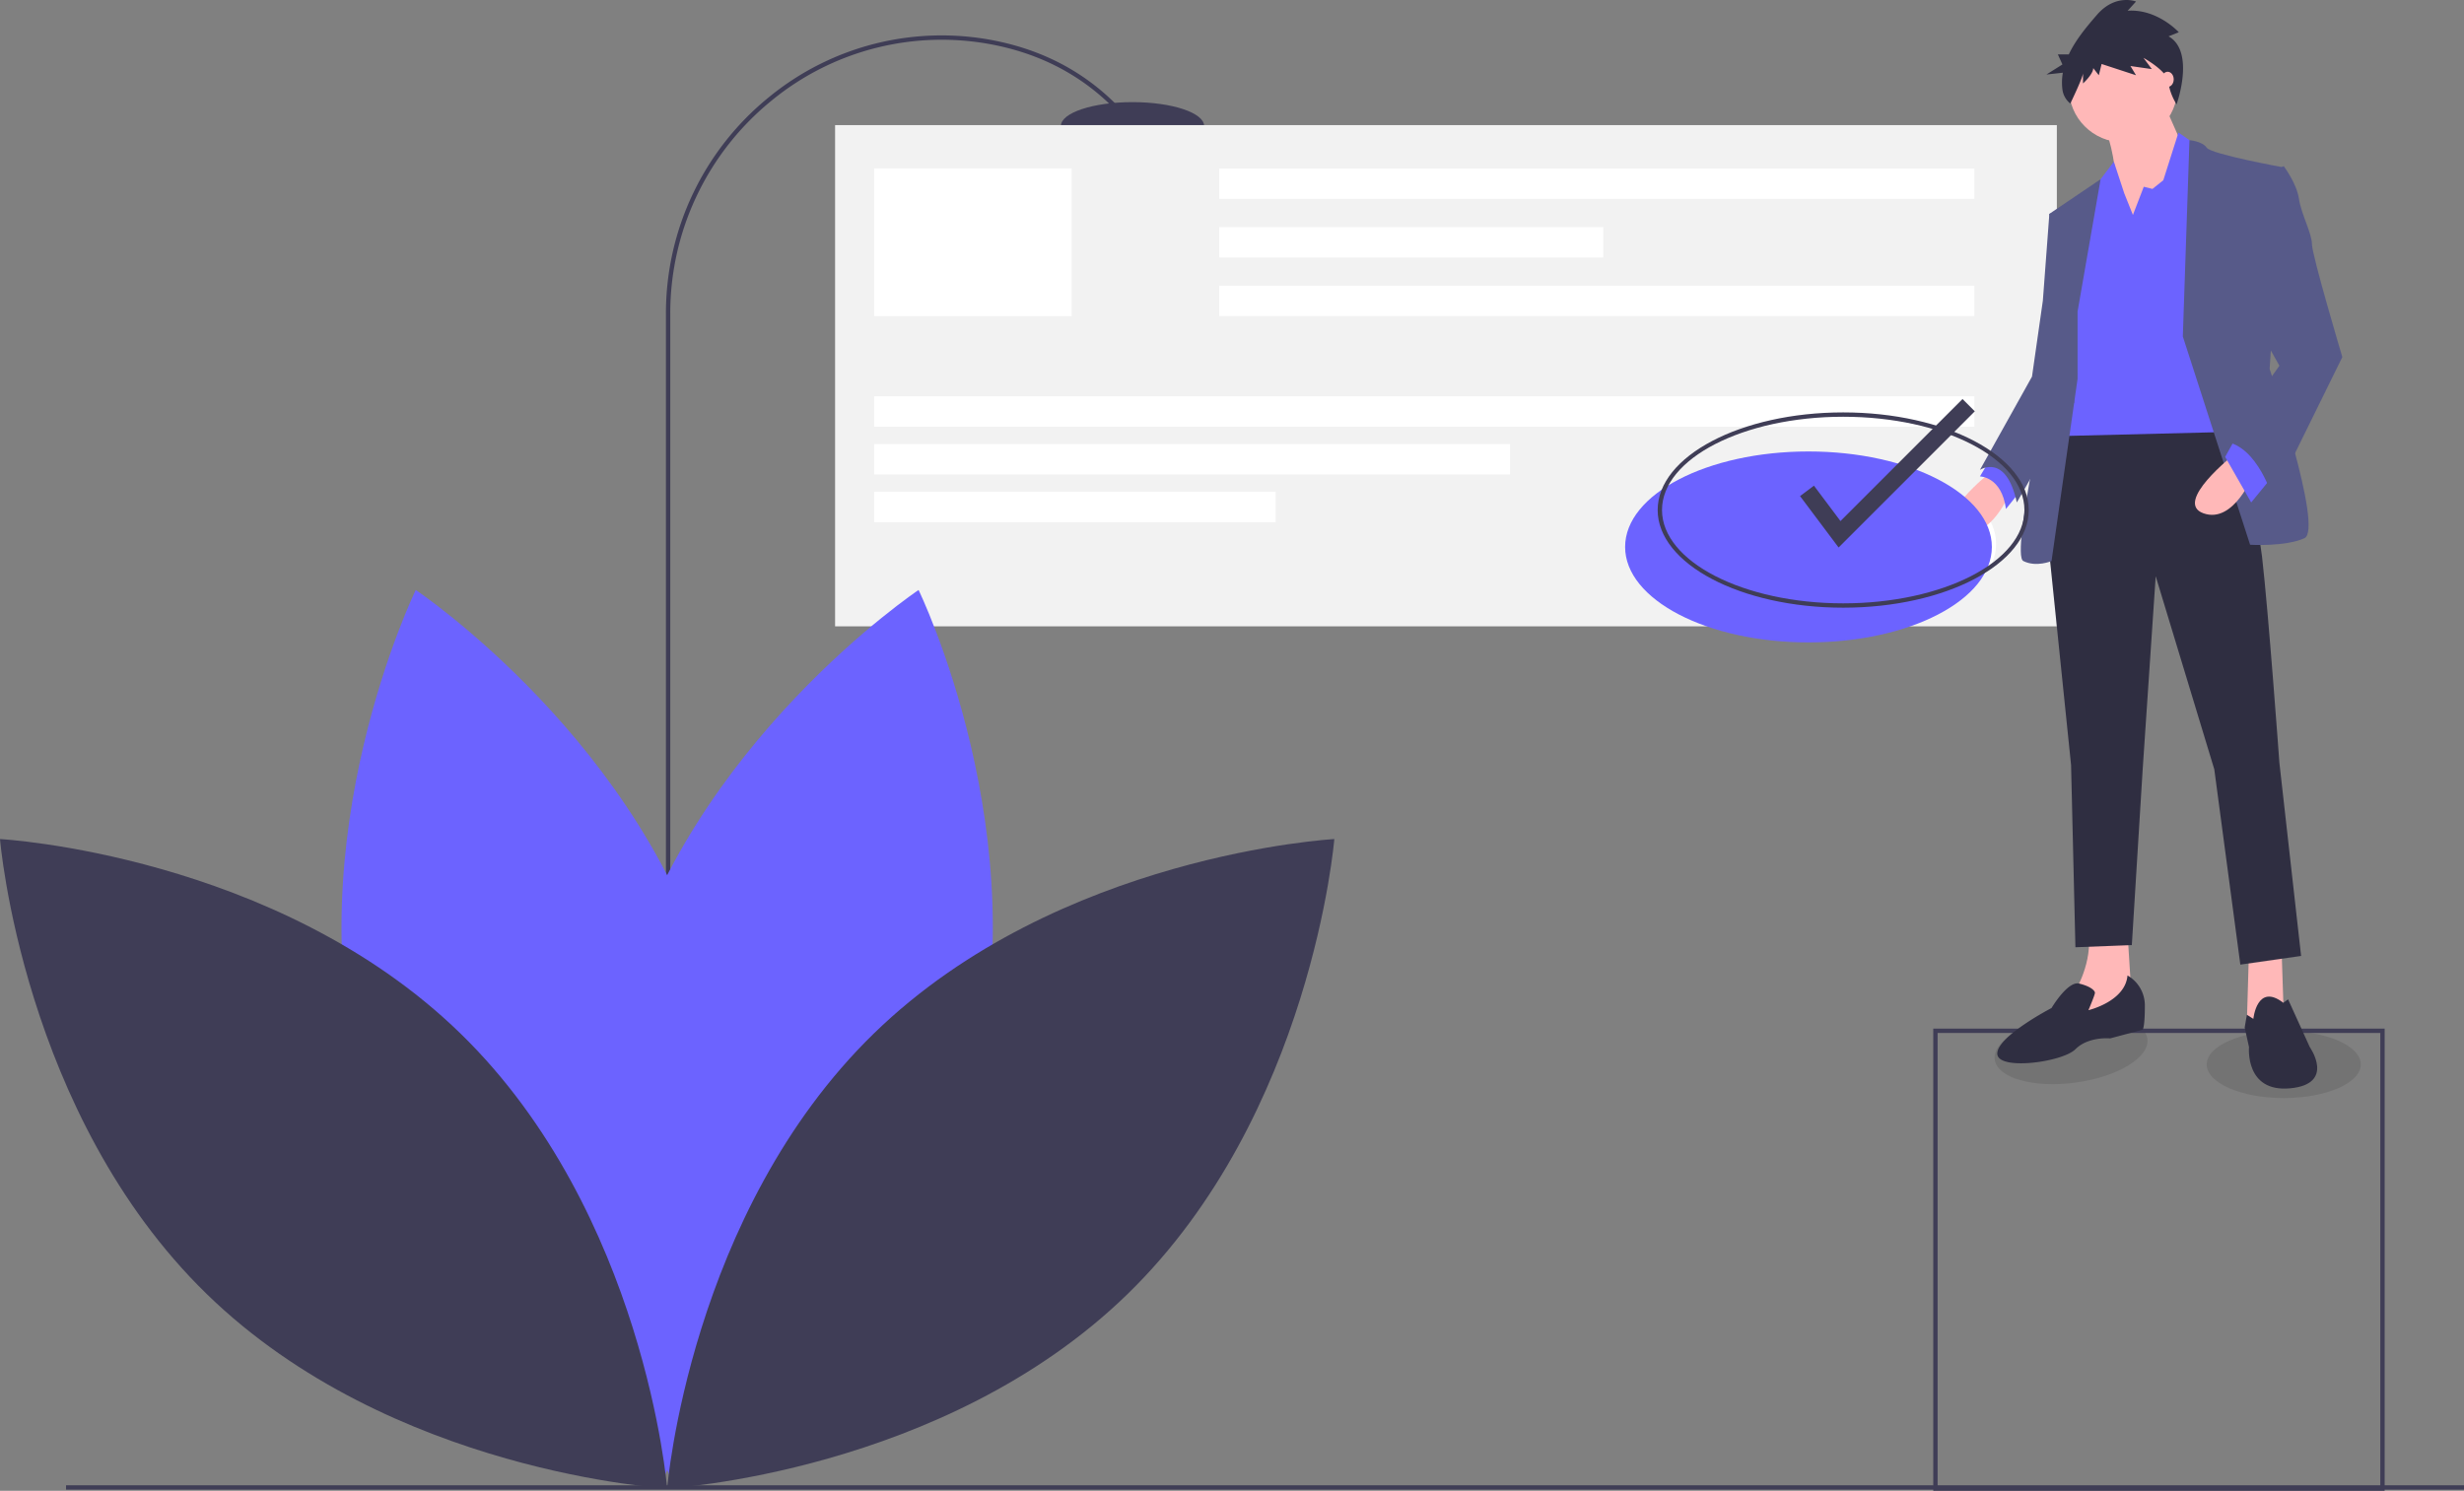 <svg id="bc6446a3-1423-4928-adac-08d42dd50133"
     data-name="Layer 1"
     xmlns="http://www.w3.org/2000/svg"
     width="1135.434"
     height="687.068"
     viewBox="0 0 1135.434 687.068"
><rect x="0" y="0" width="1135.434" height="687.068" fill="#808080" stroke="none"/><title>agree</title>
  <ellipse cx="1052.368"
           cy="490.568"
           rx="35.5"
           ry="15.5"
           opacity="0.1"
  />
  <ellipse cx="986.651"
           cy="590.034"
           rx="35.5"
           ry="15.5"
           transform="translate(-102.627 31.482) rotate(-7.723)"
           opacity="0.1"
  />
  <path d="M1131.151,793.534h-208v-213h208Zm-206-2h204v-209h-204Z"
        transform="translate(-32.283 -106.466)"
        fill="#3f3d56"
  />
  <ellipse cx="521.868"
           cy="58.068"
           rx="33"
           ry="11"
           fill="#3f3d56"
  />
  <path d="M341.151,522.534h-2V251.03a128.197,128.197,0,0,1,47.356-99.696,125.502,125.502,0,0,1,104.875-25.998c26.052,5.336,47.434,18.314,63.551,38.576l-1.565,1.245c-15.816-19.884-36.807-32.622-62.387-37.862a123.504,123.504,0,0,0-103.209,25.588,126.203,126.203,0,0,0-46.621,98.146Z"
        transform="translate(-32.283 -106.466)"
        fill="#3f3d56"
  />
  <rect x="384.817"
        y="57.662"
        width="563"
        height="231"
        fill="#f2f2f2"
  />
  <rect x="402.817"
        y="77.604"
        width="91"
        height="68.117"
        fill="#fff"
  />
  <rect x="561.817"
        y="77.662"
        width="348"
        height="14"
        fill="#fff"
  />
  <rect x="561.817"
        y="104.662"
        width="177"
        height="14"
        fill="#fff"
  />
  <rect x="561.817"
        y="131.662"
        width="348"
        height="14"
        fill="#fff"
  />
  <rect x="402.817"
        y="182.662"
        width="507"
        height="14"
        fill="#fff"
  />
  <rect x="402.817"
        y="204.662"
        width="293"
        height="14"
        fill="#fff"
  />
  <rect x="402.817"
        y="226.662"
        width="185"
        height="14"
        fill="#fff"
  />
  <circle cx="897.817"
          cy="250.662"
          r="22"
          fill="#fff"
  />
  <path d="M949.651,324.034s-28,22-14,27,23-18,23-18Z"
        transform="translate(-32.283 -106.466)"
        fill="#ffb8b8"
  />
  <path d="M950.651,316.034l-6,10s10,0,12,15l8-10Z"
        transform="translate(-32.283 -106.466)"
        fill="#6c63ff"
  />
  <polygon points="1051.368 437.568 1052.368 467.568 1040.368 474.568 1035.368 471.568 1036.368 437.568 1051.368 437.568"
           fill="#ffb8b8"
  />
  <path d="M1012.651,536.034l2,32-28,12,2-17s8-13,6-27Z"
        transform="translate(-32.283 -106.466)"
        fill="#ffb8b8"
  />
  <path d="M1055.651,295.034s16,42,19,68,8,95,8,95l10,89-28,4-12-90-27-89-6,89-5,81-26,1-2-84-11-107,6-51Z"
        transform="translate(-32.283 -106.466)"
        fill="#2f2e41"
  />
  <path d="M1070.651,576.034s1.64-16.795,13.82-7.398l2.18-1.602,10,22s12,17-9,19-19-19-19-19l-2-9,1-5.894Z"
        transform="translate(-32.283 -106.466)"
        fill="#2f2e41"
  />
  <path d="M1012.651,556.034a15.887,15.887,0,0,1,8,14c0,10-1,11-1,11l-15,4s-10-1-16,5-36,10-36,2,25-21,25-21,7.424-12.538,12.712-11.269,7.288,3.269,7.288,4.269-3,8-3,8S1011.651,568.034,1012.651,556.034Z"
        transform="translate(-32.283 -106.466)"
        fill="#2f2e41"
  />
  <circle cx="978.368"
          cy="40.568"
          r="25"
          fill="#ffb8b8"
  />
  <path d="M1029.151,153.534l11,25-30,43s-2-47-8-55S1029.151,153.534,1029.151,153.534Z"
        transform="translate(-32.283 -106.466)"
        fill="#ffb8b8"
  />
  <polygon points="982.868 99.068 987.868 86.068 991.868 87.068 996.868 83.068 1003.868 61.068 1013.868 68.068 1026.868 199.068 945.868 201.068 956.868 110.068 966.868 84.068 974.087 74.525 978.868 89.068 982.868 99.068"
           fill="#6c63ff"
  />
  <path d="M1038.151,261.534l3.06-90.458s5.94.458,7.94,3.458,35,9,35,9l-6,93s25,74,16,78-25,3-25,3Z"
        transform="translate(-32.283 -106.466)"
        fill="#575a89"
  />
  <path d="M989.651,250.034l10.608-60.965L976.651,205.034l6,44-5,30s-19,83-13,86,13,0,13,0l12-84Z"
        transform="translate(-32.283 -106.466)"
        fill="#575a89"
  />
  <path d="M983.651,203.034l-7,2-3,40-5,35-24,43s12-8,17,15l26.431-46.017Z"
        transform="translate(-32.283 -106.466)"
        fill="#575a89"
  />
  <path d="M1061.651,316.034s-28,22-14,27,23-18,23-18Z"
        transform="translate(-32.283 -106.466)"
        fill="#ffb8b8"
  />
  <polygon points="1046.368 220.568 1037.368 231.568 1025.368 210.568 1030.368 201.568 1046.368 220.568"
           fill="#6c63ff"
  />
  <path d="M1076.651,187.034l8-4s6,8,7,15,6,16,6,21,14,52,14,52l-32,65s-7-24-22-26l25-35-14-25Z"
        transform="translate(-32.283 -106.466)"
        fill="#575a89"
  />
  <path d="M1031.58,123.214l4.714-1.887s-9.857-10.852-23.572-9.909l3.857-4.247s-9.429-3.775-18,6.134c-4.506,5.209-9.719,11.331-12.969,18.228H980.562l2.107,4.64-7.375,4.64,7.57-.833a25.927,25.927,0,0,0-.205,7.696,9.957,9.957,0,0,0,3.646,6.514h0s5.847-12.102,5.847-13.989v4.718s4.714-4.247,4.714-7.077l2.571,3.303,1.286-5.19,15.857,5.19-2.571-4.247,9.857,1.415-3.857-5.19s11.143,6.134,11.572,11.324,3.69,10.108,3.69,10.108S1044.009,130.292,1031.58,123.214Z"
        transform="translate(-32.283 -106.466)"
        fill="#2f2e41"
  />
  <ellipse cx="998.868"
           cy="36.568"
           rx="2.8"
           ry="3.5"
           fill="#ffb8b8"
  />
  <path d="M480.444,607.336C449.506,721.703,343.534,792.534,343.534,792.534S287.724,677.939,318.663,563.571,455.572,378.374,455.572,378.374,511.382,492.969,480.444,607.336Z"
        transform="translate(-32.283 -106.466)"
        fill="#6c63ff"
  />
  <path d="M198.99,607.336C229.929,721.703,335.9,792.534,335.9,792.534S391.71,677.939,360.772,563.571,223.862,378.374,223.862,378.374,168.052,492.969,198.99,607.336Z"
        transform="translate(-32.283 -106.466)"
        fill="#6c63ff"
  />
  <path d="M244.452,582.758c84.896,82.642,95.265,209.683,95.265,209.683s-127.274-6.949-212.169-89.592-95.265-209.683-95.265-209.683S159.556,500.115,244.452,582.758Z"
        transform="translate(-32.283 -106.466)"
        fill="#3f3d56"
  />
  <path d="M434.982,582.758c-84.896,82.642-95.265,209.683-95.265,209.683s127.274-6.949,212.169-89.592,95.265-209.683,95.265-209.683S519.878,500.115,434.982,582.758Z"
        transform="translate(-32.283 -106.466)"
        fill="#3f3d56"
  />
  <ellipse cx="833.368"
           cy="252.068"
           rx="84.5"
           ry="44"
           fill="#6c63ff"
  />
  <polygon points="847.246 252.324 829.478 228.635 835.879 223.834 848.111 240.144 904.35 183.906 910.007 189.562 847.246 252.324"
           fill="#3f3d56"
  />
  <path d="M881.651,386.534c-47.145,0-85.5-20.187-85.5-45,0-24.813,38.355-45,85.5-45s85.5,20.187,85.5,45C967.151,366.347,928.796,386.534,881.651,386.534Zm0-88c-46.042,0-83.5,19.29-83.5,43,0,23.71,37.458,43,83.5,43s83.5-19.29,83.5-43C965.151,317.824,927.693,298.534,881.651,298.534Z"
        transform="translate(-32.283 -106.466)"
        fill="#3f3d56"
  />
  <rect x="30.434"
        y="684.534"
        width="1105"
        height="2"
        fill="#3f3d56"
  />
</svg>
